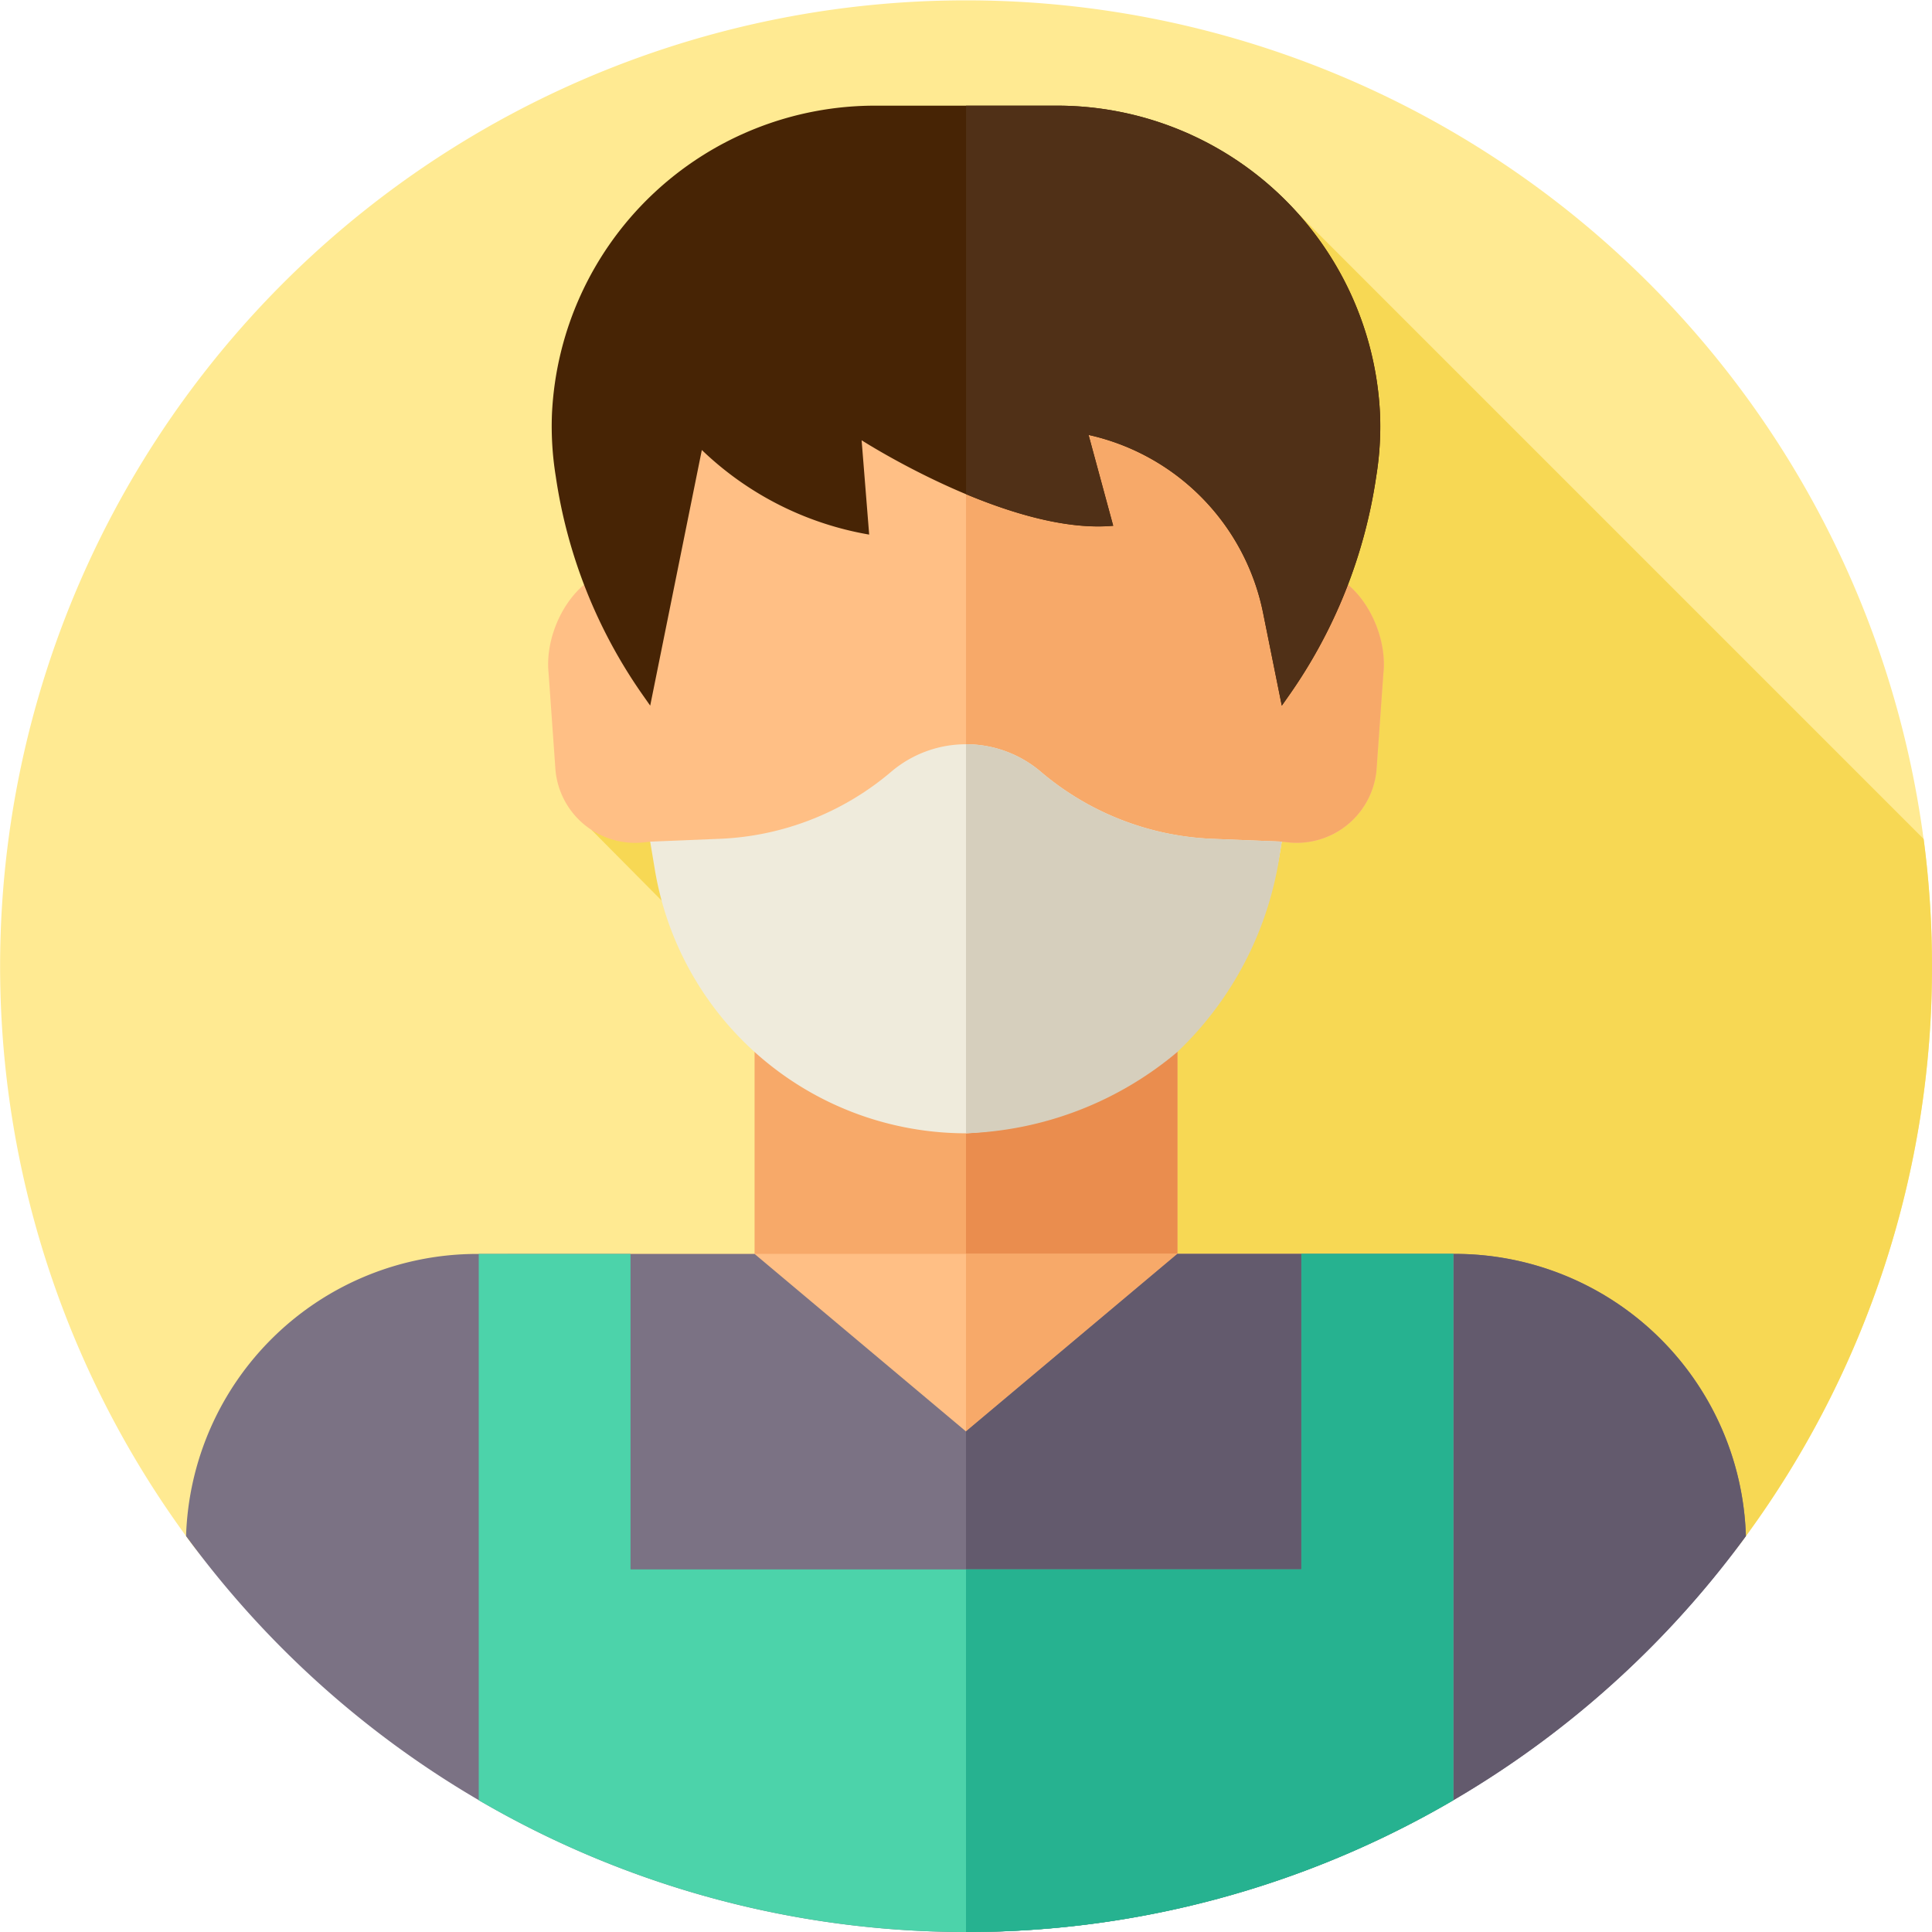<svg id="home-page-contractor" xmlns="http://www.w3.org/2000/svg" width="108.206" height="108.206" viewBox="0 0 108.206 108.206">
  <g id="Group_27" data-name="Group 27">
    <g id="Group_26" data-name="Group 26">
      <path id="Path_81" data-name="Path 81" d="M108.206,54.1A53.854,53.854,0,0,1,97.785,86.028C87.943,99.473,72.042,94.381,54.1,94.381s-33.84,5.093-43.682-8.353A54.1,54.1,0,1,1,108.206,54.1Z" transform="translate(0 0)" fill="#ffea92"/>
    </g>
  </g>
  <path id="Path_82" data-name="Path 82" d="M92.992,138.918c17.939,0,33.84,5.093,43.682-8.353A53.855,53.855,0,0,0,147.095,98.64a54.6,54.6,0,0,0-.466-7.112L111.573,56.472,72.016,91.015l7.471,7.533c.91,3.32,1.123,2.706,3.571,4.917L82,117.027,67.067,122.1c-8.838,0-17.757,8.466-17.757,8.466C59.152,144.011,75.053,138.918,92.992,138.918Z" transform="translate(-38.889 -44.537)" fill="#f7d854"/>
  <g id="Group_28" data-name="Group 28" transform="translate(10.421 5.918)">
    <path id="Path_83" data-name="Path 83" d="M199.97,260.488h23.683V285.6H199.97Z" transform="translate(-168.13 -211.354)" fill="#f7a969"/>
    <path id="Path_84" data-name="Path 84" d="M256,260.491h11.841v25.116H256Z" transform="translate(-212.318 -211.356)" fill="#ea8d4e"/>
    <path id="Path_85" data-name="Path 85" d="M134.563,332.292h51.329v24.155H134.563Z" transform="translate(-116.546 -267.983)" fill="#ffbf85"/>
    <path id="Path_86" data-name="Path 86" d="M256,332.292h25.665v24.154H256Z" transform="translate(-212.318 -267.983)" fill="#f7a969"/>
    <path id="Path_87" data-name="Path 87" d="M136.674,348.092a54.107,54.107,0,0,1-87.364,0,16.316,16.316,0,0,1,16.307-15.8H81.15l11.841,9.942,11.841-9.942h15.536A16.309,16.309,0,0,1,136.674,348.092Z" transform="translate(-49.31 -267.981)" fill="#7b7284"/>
    <path id="Path_88" data-name="Path 88" d="M299.682,348.092A54.026,54.026,0,0,1,256,370.27V342.232l11.841-9.942h15.536a16.3,16.3,0,0,1,16.3,15.8Z" transform="translate(-212.318 -267.981)" fill="#635a6d"/>
    <path id="Path_89" data-name="Path 89" d="M188.456,86.3c-.836-12.689-11.1-17.379-19.786-17.379s-18.95,4.69-19.786,17.379c-2.246.434-3.842,3.38-3.59,5.762l.385,5.42a4.483,4.483,0,0,0,4.885,4.056l.418-.045c4.963,13.328,12.747,14.717,17.688,15.5,4.941-.78,12.725-2.17,17.688-15.5l.418.045a4.483,4.483,0,0,0,4.885-4.056l.385-5.42c.251-2.382-1.344-5.328-3.59-5.762Z" transform="translate(-124.989 -60.269)" fill="#ffbf85"/>
    <path id="Path_90" data-name="Path 90" d="M279.377,92.057l-.385,5.42a4.483,4.483,0,0,1-4.885,4.056l-.418-.045a28.376,28.376,0,0,1-5.846,9.927c-4.1,4.278-8.587,5.056-11.841,5.571V68.916c8.685,0,18.95,4.69,19.786,17.379,2.246.434,3.841,3.38,3.59,5.762Z" transform="translate(-212.319 -60.269)" fill="#f7a969"/>
    <path id="Path_91" data-name="Path 91" d="M194.183,198.774a6.468,6.468,0,0,0-8.38,0,15.826,15.826,0,0,1-9.611,3.756l-3.887.157.261,1.567a17.667,17.667,0,0,0,17.427,14.769,18.9,18.9,0,0,0,17.593-15.767l.094-.568-3.887-.157A15.826,15.826,0,0,1,194.183,198.774Z" transform="translate(-146.311 -161.468)" fill="#efebdc"/>
    <path id="Path_92" data-name="Path 92" d="M273.687,202.685l-.093.568a19.136,19.136,0,0,1-5.753,11.209A19.389,19.389,0,0,1,256,219.019V197.23a6.453,6.453,0,0,1,4.191,1.541,15.806,15.806,0,0,0,9.61,3.756Z" transform="translate(-212.318 -161.465)" fill="#d6cfbd"/>
    <path id="Path_93" data-name="Path 93" d="M181.451,332.29v30.6a54.148,54.148,0,0,1-54.581,0v-30.6h8.5v17.67h37.572V332.29Z" transform="translate(-110.478 -267.981)" fill="#4cd3aa"/>
    <path id="Path_94" data-name="Path 94" d="M283.29,332.29v30.6A53.829,53.829,0,0,1,256,370.27V349.96h18.786V332.29Z" transform="translate(-212.318 -267.981)" fill="#26b290"/>
    <path id="Path_95" data-name="Path 95" d="M174.421,28H164.408a18.114,18.114,0,0,0-18.184,17.307,17.519,17.519,0,0,0,.214,3.449A28.482,28.482,0,0,0,151.3,60.993l.428.61,2.892-14.318a17.886,17.886,0,0,0,9.372,4.738l-.423-5.283s8.278,5.319,14.089,4.79l-1.379-5.088h0a12.8,12.8,0,0,1,9.774,9.964l1.049,5.2.428-.61a28.481,28.481,0,0,0,4.861-12.237,17.5,17.5,0,0,0,.214-3.449A18.114,18.114,0,0,0,174.421,28Z" transform="translate(-125.733 -28)" fill="#472405"/>
    <path id="Path_96" data-name="Path 96" d="M278.977,48.756a28.5,28.5,0,0,1-4.861,12.237l-.429.611-1.048-5.2a12.8,12.8,0,0,0-9.774-9.965h0l1.38,5.087c-2.574.235-5.634-.678-8.242-1.769V28h5.007A18.113,18.113,0,0,1,279.19,45.307,17.323,17.323,0,0,1,278.977,48.756Z" transform="translate(-212.318 -28)" fill="#503017"/>
  </g>
</svg>
